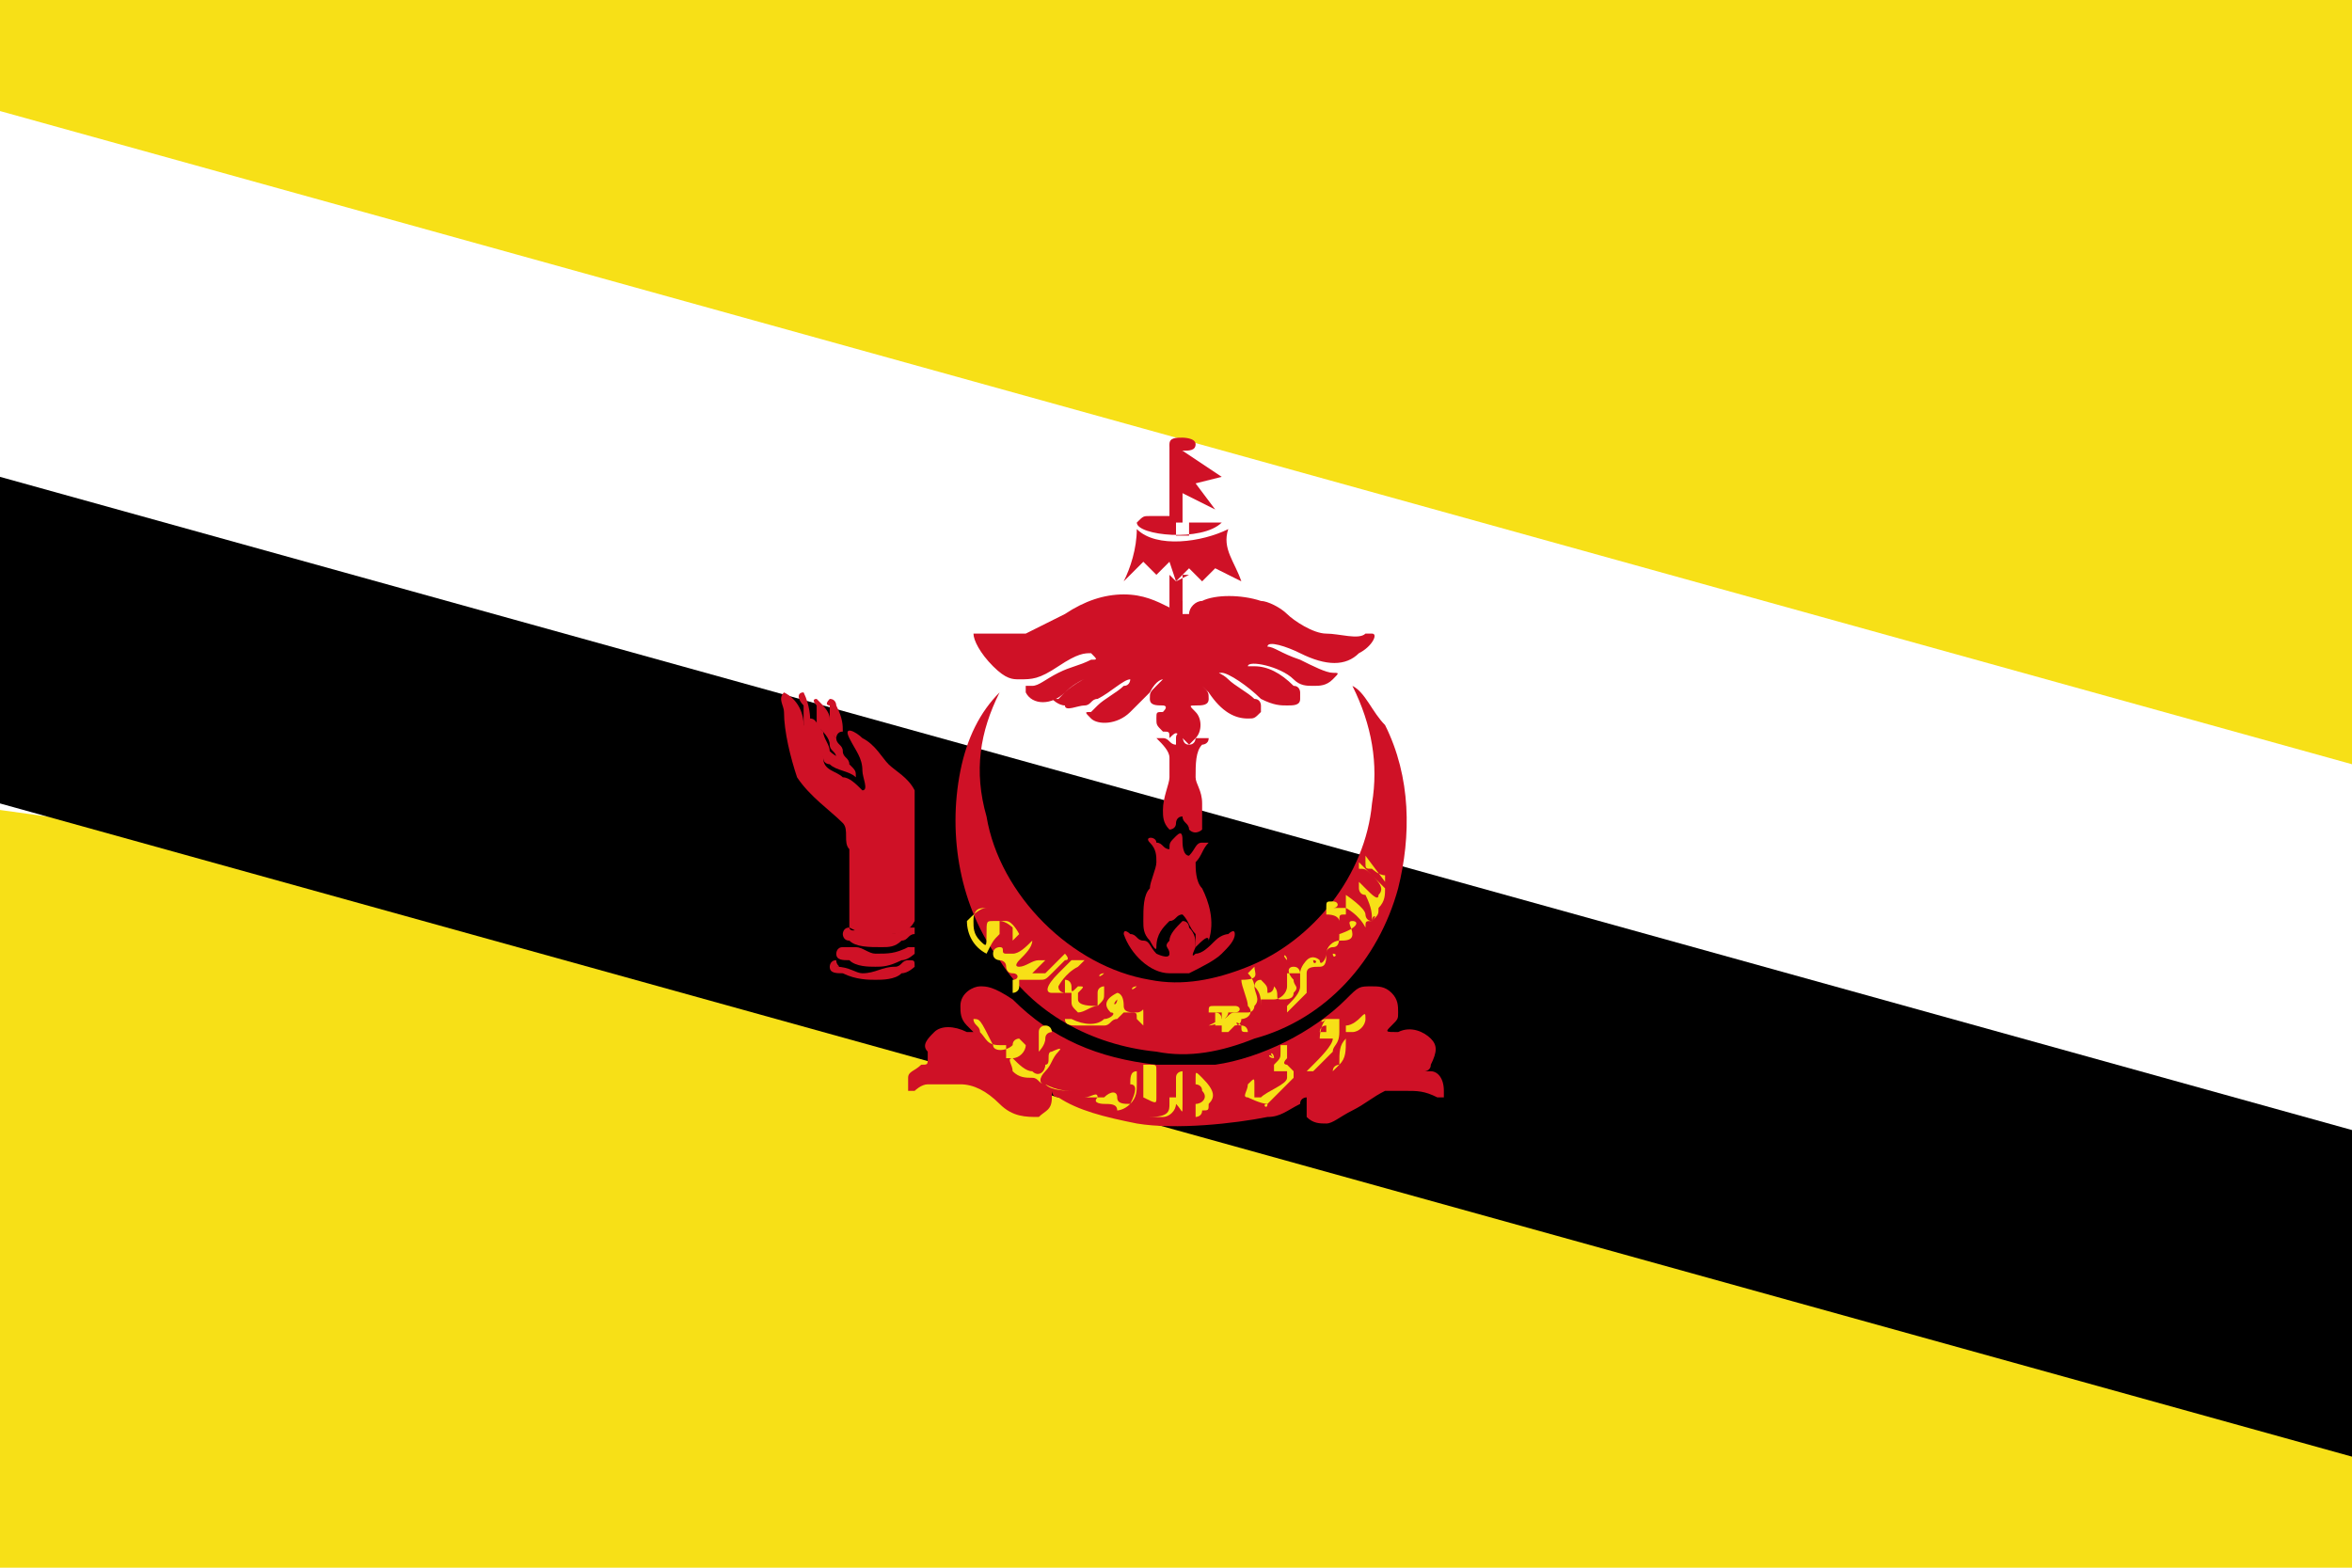 <?xml version="1.0" encoding="utf-8"?>
<!-- Generator: Adobe Illustrator 22.0.1, SVG Export Plug-In . SVG Version: 6.00 Build 0)  -->
<svg version="1.1" id="圖層_1" xmlns="http://www.w3.org/2000/svg" xmlns:xlink="http://www.w3.org/1999/xlink" x="0px" y="0px"
	 viewBox="0 0 36 24" style="enable-background:new 0 0 36 24;" xml:space="preserve">
<style type="text/css">
	.st0{fill:#F7E017;}
	.st1{fill:#FFFFFF;}
	.st2{fill:#CF1126;}
</style>
<g>
	<rect class="st0" width="36" height="24"/>
	<path class="st1" d="M0,1.7v10.7l36,5v-5.7L0,1.7z"/>
	<path d="M0,7.3v5l36,10v-5L0,7.3z"/>
	<g>
		<g>
			<path class="st2" d="M17.4,17.2c-0.5-0.1-0.9-0.2-1.2-0.4c-0.1,0-0.1-0.1-0.1-0.1c0,0,0,0,0,0.1c0,0.2-0.1,0.2-0.2,0.3
				c-0.2,0-0.4,0-0.6-0.2c-0.2-0.2-0.4-0.3-0.6-0.3c-0.2,0-0.4,0-0.5,0c-0.1,0-0.2,0.1-0.2,0.1c0,0-0.1,0-0.1,0c0,0,0-0.2,0-0.2
				c0-0.1,0.1-0.1,0.2-0.2c0.1,0,0.1,0,0.1-0.1c0,0,0-0.1,0-0.1c-0.1-0.1,0-0.2,0.1-0.3c0.1-0.1,0.3-0.1,0.5,0c0,0,0.1,0,0.1,0
				c0,0,0,0-0.1-0.1c-0.1-0.1-0.1-0.2-0.1-0.3c0-0.2,0.2-0.3,0.3-0.3c0.1,0,0.2,0,0.5,0.2c0.6,0.6,1.3,0.9,2.2,1c0.2,0,0.6,0,0.9,0
				c0.7-0.1,1.5-0.5,2-1c0.2-0.2,0.2-0.2,0.4-0.2c0.1,0,0.2,0,0.3,0.1c0.1,0.1,0.1,0.2,0.1,0.3c0,0.1,0,0.1-0.1,0.2
				c-0.1,0.1-0.1,0.1,0.1,0.1c0.2-0.1,0.4,0,0.5,0.1c0.1,0.1,0.1,0.2,0,0.4c0,0.1-0.1,0.1-0.1,0.1c0,0,0,0,0.1,0
				c0.1,0,0.2,0.1,0.2,0.3c0,0.1,0,0.1,0,0.1c0,0-0.1,0-0.1,0c-0.2-0.1-0.3-0.1-0.5-0.1c-0.2,0-0.2,0-0.3,0
				c-0.2,0.1-0.3,0.2-0.5,0.3c-0.2,0.1-0.3,0.2-0.4,0.2c-0.1,0-0.2,0-0.3-0.1c0,0,0-0.1,0-0.2c0-0.1,0-0.1,0-0.1c0,0-0.1,0-0.1,0.1
				c-0.2,0.1-0.3,0.2-0.5,0.2C18.9,17.2,18,17.3,17.4,17.2L17.4,17.2z"/>
			<path class="st2" d="M17.7,16.1c-1-0.1-1.9-0.6-2.4-1.4c-0.6-0.8-0.8-1.9-0.6-2.9c0.1-0.5,0.3-0.9,0.6-1.2
				c-0.3,0.6-0.4,1.2-0.2,1.9c0.2,1.2,1.3,2.3,2.5,2.5c0.5,0.1,1,0,1.5-0.2c1-0.4,1.8-1.4,1.9-2.5c0.1-0.6,0-1.2-0.3-1.8
				c0.2,0.1,0.3,0.4,0.5,0.6c0.4,0.8,0.4,1.7,0.2,2.5c-0.3,1.1-1.1,2-2.2,2.3C18.7,16.1,18.2,16.2,17.7,16.1L17.7,16.1z"/>
			<g id="hand">
				<path class="st2" d="M12.8,14.7c-0.1,0-0.1,0.1-0.1,0.1c0,0.1,0.1,0.1,0.2,0.1c0.2,0.1,0.4,0.1,0.5,0.1c-0.1,0,0,0,0,0
					c0.1,0,0.3,0,0.4-0.1c0.1,0,0.2-0.1,0.2-0.1c0-0.1,0-0.1-0.1-0.1c-0.1,0-0.1,0.1-0.2,0.1c-0.2,0-0.3,0.1-0.5,0.1
					c-0.1,0-0.2-0.1-0.4-0.1C12.9,14.8,12.8,14.8,12.8,14.7L12.8,14.7z"/>
				<path class="st2" d="M12.9,14.5c-0.1,0-0.1,0.1-0.1,0.1c0,0.1,0.1,0.1,0.2,0.1c0.1,0.1,0.3,0.1,0.4,0.1c-0.1,0,0,0,0,0
					c0.1,0,0.2,0,0.4-0.1c0.1,0,0.2-0.1,0.2-0.1c0,0,0-0.1,0-0.1c0,0-0.1,0-0.1,0c-0.2,0.1-0.3,0.1-0.5,0.1c-0.1,0-0.2-0.1-0.3-0.1
					C12.9,14.5,12.9,14.5,12.9,14.5L12.9,14.5z"/>
				<path class="st2" d="M13,14.2c-0.1,0-0.1,0.1-0.1,0.1c0,0,0,0.1,0.1,0.1c0.1,0.1,0.3,0.1,0.5,0.1c-0.1,0,0.1,0,0,0
					c0.1,0,0.2,0,0.3-0.1c0.1,0,0.1-0.1,0.2-0.1c0,0,0-0.1,0-0.1c0,0-0.1,0-0.1,0c-0.1,0.1-0.3,0.1-0.4,0.1c-0.1,0-0.2,0-0.3-0.1
					C13,14.3,13,14.2,13,14.2L13,14.2z"/>
				<path class="st2" d="M12,10.6c-0.1,0.1,0,0.2,0,0.3c0,0.3,0.1,0.7,0.2,1c0.2,0.3,0.5,0.5,0.7,0.7c0.1,0.1,0,0.3,0.1,0.4
					c0,0.4,0,0.8,0,1.2c0.2,0.1,0.4,0.2,0.6,0.1c0.1,0,0.3,0,0.4-0.2c0-0.7,0-1.3,0-2c-0.1-0.2-0.3-0.3-0.4-0.4
					c-0.1-0.1-0.2-0.3-0.4-0.4c-0.1-0.1-0.3-0.2-0.2,0c0.1,0.2,0.2,0.3,0.2,0.5c0,0.1,0.1,0.3,0,0.3c-0.1-0.1-0.2-0.2-0.3-0.2
					c-0.1-0.1-0.3-0.1-0.3-0.3c0-0.2-0.1-0.4-0.3-0.5C12.3,10.9,12.2,10.7,12,10.6L12,10.6L12,10.6L12,10.6z"/>
				<path class="st2" d="M12.3,10.6c-0.1,0-0.1,0.1,0,0.2c0,0.1,0,0.2,0,0.3c0.1,0.2,0.2,0.3,0.3,0.5c0,0.1,0.1,0.1,0.1,0.1
					c0.1,0.1,0.3,0.1,0.4,0.2c0,0,0,0.1,0,0c0-0.1,0-0.1-0.1-0.2c-0.1-0.1-0.2-0.1-0.3-0.2c0-0.1-0.1-0.2-0.1-0.3
					c-0.1-0.1-0.1-0.2-0.2-0.2C12.4,11,12.4,10.8,12.3,10.6C12.4,10.6,12.3,10.6,12.3,10.6L12.3,10.6z"/>
				<path class="st2" d="M12.5,10.7c-0.1,0,0,0.1,0,0.1c0,0.1,0,0.2,0,0.3c0.1,0.1,0.2,0.2,0.2,0.3c0,0.1,0.1,0.1,0.1,0.2
					c0.1,0,0.1,0.1,0.2,0.1c0-0.1-0.1-0.1-0.1-0.2c0-0.1-0.1-0.1-0.1-0.2c-0.1-0.1-0.1-0.2-0.1-0.3C12.7,10.9,12.6,10.8,12.5,10.7
					C12.5,10.7,12.5,10.7,12.5,10.7L12.5,10.7z"/>
				<path class="st2" d="M12.7,10.7C12.7,10.7,12.7,10.7,12.7,10.7c-0.1,0.1,0,0.1,0,0.1c0,0.1,0,0.2,0,0.3c0,0.1,0,0.1,0.1,0.2
					c0,0,0-0.1,0.1-0.1c0,0,0,0,0,0c0-0.1,0-0.2-0.1-0.4C12.8,10.8,12.8,10.7,12.7,10.7C12.7,10.7,12.7,10.7,12.7,10.7L12.7,10.7z"
					/>
			</g>
			<g transform="matrix(-1,0,0,1,1440,0)">
				<g id="hand_1_">
					<path class="st2" d="M23.2,14.7c0.1,0,0.1,0.1,0.1,0.1c0,0.1-0.1,0.1-0.2,0.1c-0.2,0.1-0.4,0.1-0.5,0.1c0.1,0,0,0,0,0
						c-0.1,0-0.3,0-0.4-0.1c-0.1,0-0.2-0.1-0.2-0.1c0-0.1,0-0.1,0.1-0.1c0.1,0,0.1,0.1,0.2,0.1c0.2,0,0.3,0.1,0.5,0.1
						c0.1,0,0.2-0.1,0.4-0.1C23.1,14.8,23.2,14.8,23.2,14.7L23.2,14.7z"/>
					<path class="st2" d="M23.1,14.5c0.1,0,0.1,0.1,0.1,0.1c0,0.1-0.1,0.1-0.2,0.1c-0.1,0.1-0.3,0.1-0.4,0.1c0.1,0,0,0,0,0
						c-0.1,0-0.2,0-0.4-0.1c-0.1,0-0.2-0.1-0.2-0.1c0,0,0-0.1,0-0.1c0,0,0.1,0,0.1,0c0.2,0.1,0.3,0.1,0.5,0.1c0.1,0,0.2-0.1,0.3-0.1
						C23.1,14.5,23.1,14.5,23.1,14.5L23.1,14.5z"/>
					<path class="st2" d="M23,14.2c0.1,0,0.1,0.1,0.1,0.1c0,0,0,0.1-0.1,0.1c-0.1,0.1-0.3,0.1-0.5,0.1c0.1,0-0.1,0,0,0
						c-0.1,0-0.2,0-0.3-0.1c-0.1,0-0.1-0.1-0.2-0.1c0,0,0-0.1,0-0.1c0,0,0.1,0,0.1,0c0.1,0.1,0.3,0.1,0.4,0.1c0.1,0,0.2,0,0.3-0.1
						C23,14.3,23,14.2,23,14.2L23,14.2z"/>
					<path class="st2" d="M24,10.6c0.1,0.1,0,0.2,0,0.3c0,0.3-0.1,0.7-0.2,1c-0.2,0.3-0.5,0.5-0.7,0.7c-0.1,0.1,0,0.3-0.1,0.4
						c0,0.4,0,0.8,0,1.2c-0.2,0.1-0.4,0.2-0.6,0.1c-0.1,0-0.3,0-0.4-0.2c0-0.7,0-1.3,0-2c0.1-0.2,0.3-0.3,0.4-0.4
						c0.1-0.1,0.2-0.3,0.4-0.4c0.1-0.1,0.3-0.2,0.2,0c-0.1,0.2-0.2,0.3-0.2,0.5c0,0.1-0.1,0.3,0,0.3c0.1-0.1,0.2-0.2,0.3-0.2
						c0.1-0.1,0.3-0.1,0.3-0.3c0-0.2,0.1-0.4,0.3-0.5C23.7,10.9,23.8,10.7,24,10.6L24,10.6L24,10.6L24,10.6z"/>
					<path class="st2" d="M23.7,10.6c0.1,0,0.1,0.1,0,0.2c0,0.1,0,0.2,0,0.3c-0.1,0.2-0.2,0.3-0.3,0.5c0,0.1-0.1,0.1-0.1,0.1
						c-0.1,0.1-0.3,0.1-0.4,0.2c0,0,0,0.1,0,0c0-0.1,0-0.1,0.1-0.2c0.1-0.1,0.2-0.1,0.3-0.2c0-0.1,0.1-0.2,0.1-0.3
						c0.1-0.1,0.1-0.2,0.2-0.2C23.6,11,23.6,10.8,23.7,10.6C23.6,10.6,23.7,10.6,23.7,10.6L23.7,10.6z"/>
					<path class="st2" d="M23.5,10.7c0.1,0,0,0.1,0,0.1c0,0.1,0,0.2,0,0.3c-0.1,0.1-0.2,0.2-0.2,0.3c0,0.1-0.1,0.1-0.1,0.2
						c-0.1,0-0.1,0.1-0.2,0.1c0-0.1,0.1-0.1,0.1-0.2c0-0.1,0.1-0.1,0.1-0.2c0.1-0.1,0.1-0.2,0.1-0.3C23.3,10.9,23.4,10.8,23.5,10.7
						C23.5,10.7,23.5,10.7,23.5,10.7L23.5,10.7z"/>
					<path class="st2" d="M23.3,10.7C23.3,10.7,23.3,10.7,23.3,10.7c0.1,0.1,0,0.1,0,0.1c0,0.1,0,0.2,0,0.3c0,0.1,0,0.1-0.1,0.2
						c0,0,0-0.1-0.1-0.1c0,0,0,0,0,0c0-0.1,0-0.2,0.1-0.4C23.2,10.8,23.2,10.7,23.3,10.7C23.3,10.7,23.3,10.7,23.3,10.7L23.3,10.7z"
						/>
				</g>
			</g>
			<path class="st2" d="M17.9,14.9c-0.3,0-0.6-0.3-0.7-0.6c0-0.1,0.1,0,0.1,0c0.1,0,0.1,0.1,0.2,0.1c0.1,0,0.1,0.1,0.2,0.2
				c0,0,0.2,0.1,0.2,0c0-0.1-0.1-0.1,0-0.2c0-0.1,0.1-0.2,0.2-0.3c0.1,0,0.1,0.1,0.1,0.1c0.1,0.1,0.1,0.2,0.1,0.3c0,0-0.1,0.2,0,0.1
				c0.1,0,0.2-0.1,0.3-0.2c0.1-0.1,0.2-0.1,0.2-0.1c0,0,0.1-0.1,0.1,0c0,0.1-0.1,0.2-0.2,0.3c-0.1,0.1-0.3,0.2-0.5,0.3
				C18.1,14.9,18,14.9,17.9,14.9L17.9,14.9z"/>
			<path class="st2" d="M18.3,14.5c0-0.1,0-0.1,0-0.2c-0.1-0.1-0.1-0.2-0.2-0.3c-0.1,0-0.1,0.1-0.2,0.1c-0.1,0.1-0.2,0.2-0.2,0.4
				c0,0.1-0.1-0.1-0.1-0.1c-0.1-0.1-0.1-0.2-0.1-0.3c0-0.2,0-0.4,0.1-0.5c0-0.1,0.1-0.3,0.1-0.4c0-0.1,0-0.2-0.1-0.3
				c-0.1-0.1,0.1-0.1,0.1,0c0.1,0,0.1,0.1,0.2,0.1c0-0.1,0-0.1,0.1-0.2c0.1-0.1,0.1,0,0.1,0.1c0,0,0,0.2,0.1,0.2
				c0.1-0.1,0.1-0.2,0.2-0.2c0,0,0.1,0,0.1,0c-0.1,0.1-0.1,0.2-0.2,0.3c0,0.1,0,0.3,0.1,0.4c0.1,0.2,0.2,0.5,0.1,0.8
				C18.5,14.3,18.4,14.4,18.3,14.5C18.3,14.5,18.3,14.5,18.3,14.5L18.3,14.5z"/>
			<path class="st2" d="M18.2,12.7c0-0.1-0.1-0.1-0.1-0.2c-0.1,0-0.1,0.1-0.1,0.1c0,0.1-0.1,0.1-0.1,0.1c-0.1-0.1-0.1-0.2-0.1-0.3
				c0-0.2,0.1-0.4,0.1-0.5c0-0.1,0-0.2,0-0.3c0-0.1-0.1-0.2-0.2-0.3c0,0,0.1,0,0.1,0c0.1,0,0.1,0.1,0.2,0.1c0,0,0-0.1,0-0.1
				c0-0.1,0.1-0.1,0.1-0.1c0,0.1,0,0.2,0.1,0.2c0.1,0,0.1-0.1,0.1-0.1c0.1,0,0.1,0,0.2,0c0,0.1-0.1,0.1-0.1,0.1
				c-0.1,0.1-0.1,0.3-0.1,0.5c0,0.1,0.1,0.2,0.1,0.4c0,0.1,0,0.3,0,0.4C18.4,12.7,18.3,12.8,18.2,12.7
				C18.2,12.8,18.2,12.8,18.2,12.7L18.2,12.7z"/>
			<path class="st2" d="M17.8,11.2c-0.1-0.1-0.1-0.1-0.1-0.2c0-0.1,0-0.1,0.1-0.1c0.1-0.1,0-0.1,0-0.1c-0.1,0-0.2,0-0.2-0.1
				c0-0.1,0-0.1,0.1-0.2c0.1-0.1,0.1-0.1,0.1-0.1c0,0-0.1,0-0.2,0.2c-0.1,0.1-0.2,0.2-0.3,0.3c-0.2,0.2-0.5,0.2-0.6,0.1
				c-0.1-0.1-0.1-0.1,0-0.1c0,0,0.1-0.1,0.1-0.1c0.1-0.1,0.3-0.2,0.4-0.3c0.1,0,0.1-0.1,0.1-0.1c-0.1,0-0.3,0.2-0.5,0.3
				c-0.1,0-0.1,0.1-0.2,0.1c-0.1,0-0.3,0.1-0.3,0c-0.1,0-0.2-0.1-0.2-0.1c0,0,0,0,0.1,0c0,0,0.1-0.1,0.1-0.1
				c0.1-0.1,0.4-0.3,0.6-0.3c0.1,0,0,0,0,0c-0.1,0-0.4,0.1-0.6,0.3c-0.2,0.2-0.5,0.2-0.6,0c0,0,0-0.1,0-0.1c0,0,0.1,0,0.1,0
				c0.1,0,0.2-0.1,0.4-0.2c0.2-0.1,0.3-0.1,0.5-0.2c0.1,0,0.1,0,0-0.1c-0.1,0-0.2,0-0.5,0.2c-0.3,0.2-0.4,0.2-0.6,0.2
				c-0.1,0-0.2,0-0.4-0.2C15,10,14.9,9.8,14.9,9.7c0,0,0,0,0.1,0c0,0,0.2,0,0.3,0c0.2,0,0.3,0,0.4,0c0.2-0.1,0.4-0.2,0.6-0.3
				c0.3-0.2,0.6-0.3,0.9-0.3c0.3,0,0.5,0.1,0.7,0.2C17.9,9.4,18,9.4,18,9.4c0,0,0-0.1,0-0.2c0,0,0.1,0,0.1,0c0,0.2,0,0.2,0,0.2
				c0,0,0,0,0.1,0c0-0.1,0.1-0.2,0.2-0.2c0.2-0.1,0.6-0.1,0.9,0c0.1,0,0.3,0.1,0.4,0.2c0.1,0.1,0.4,0.3,0.6,0.3c0.2,0,0.5,0.1,0.6,0
				c0.1,0,0.1,0,0.1,0c0.1,0,0,0.2-0.2,0.3c-0.2,0.2-0.5,0.2-0.9,0c-0.2-0.1-0.5-0.2-0.5-0.1c0,0,0,0,0,0c0.1,0,0.2,0.1,0.5,0.2
				c0.2,0.1,0.4,0.2,0.5,0.2c0.1,0,0.1,0,0,0.1c-0.1,0.1-0.2,0.1-0.3,0.1c-0.1,0-0.2,0-0.3-0.1c-0.2-0.2-0.7-0.3-0.7-0.2
				c0,0,0,0,0.1,0c0.2,0,0.4,0.1,0.6,0.3c0.1,0,0.1,0.1,0.1,0.1c0,0,0,0,0,0.1c0,0.1-0.1,0.1-0.2,0.1c-0.1,0-0.2,0-0.4-0.1
				c-0.2-0.2-0.5-0.4-0.6-0.4c-0.1,0,0,0,0.1,0.1c0.1,0.1,0.3,0.2,0.4,0.3c0.1,0,0.1,0.1,0.1,0.1c0,0,0,0.1,0,0.1
				c-0.1,0.1-0.1,0.1-0.2,0.1c-0.2,0-0.4-0.1-0.6-0.4c-0.1-0.1-0.2-0.2-0.2-0.2c0,0,0,0,0.1,0.1c0.1,0.1,0.1,0.1,0.1,0.2
				c0,0.1-0.1,0.1-0.2,0.1c-0.1,0-0.1,0,0,0.1c0.1,0.1,0.1,0.3,0,0.4c0,0-0.1,0.1-0.1,0.1c0,0,0,0-0.1-0.1c-0.1-0.1-0.1-0.1-0.2,0
				C17.9,11.2,17.9,11.2,17.8,11.2C17.9,11.2,17.8,11.2,17.8,11.2L17.8,11.2z"/>
			<path class="st2" d="M18.2,8.8L18,8.9l-0.1-0.1v0.7l0.2,0V8.8z"/>
			<path class="st2" d="M17.4,8.1c0,0.3-0.1,0.6-0.2,0.8l0.3-0.3l0.2,0.2l0.2-0.2L18,8.9l0.2-0.2l0.2,0.2l0.2-0.2L19,8.9
				c-0.1-0.3-0.3-0.5-0.2-0.8C18.4,8.3,17.7,8.4,17.4,8.1L17.4,8.1z"/>
			<path class="st2" d="M17.9,7.9c-0.1,0-0.2,0-0.3,0c-0.1,0-0.1,0-0.2,0.1c0,0.2,1,0.3,1.3,0C18.6,8,18.6,8,18.5,8
				c-0.1,0-0.2,0-0.3,0c0,0.1,0,0.1,0,0.2l-0.2,0V7.9L17.9,7.9z"/>
			<path class="st2" d="M18.1,6.8l-0.2,0v1.2l0.2,0L18.1,6.8z"/>
			<path class="st2" d="M18.1,6.9l-0.1,0.6l0.6,0.3l-0.3-0.4l0.4-0.1L18.1,6.9z"/>
			<path class="st2" d="M18.1,6.7c-0.1,0-0.2,0-0.2,0.1s0.1,0.1,0.2,0.1c0.1,0,0.2,0,0.2-0.1S18.1,6.7,18.1,6.7z"/>
		</g>
		<g>
			<path class="st0" d="M17.8,17.1c0.1,0,0.2-0.1,0.2-0.2c0-0.1,0-0.1,0-0.1c0,0-0.1,0-0.1,0c0,0,0,0,0,0.1c0,0.1,0,0.2-0.3,0.2
				c0,0-0.1,0-0.2,0c-0.1,0-0.2,0-0.1,0c0,0,0,0,0.1,0C17.4,17.1,17.7,17.1,17.8,17.1L17.8,17.1z"/>
			<path class="st0" d="M18.3,17.1c0,0,0.1,0,0.1-0.1c0.1,0,0.1,0,0.1-0.1c0.1-0.1,0.1-0.2-0.1-0.4c-0.1-0.1-0.1-0.1-0.1,0
				c0,0.1,0,0.1,0,0.1c0,0,0.1,0,0.1,0.1c0.1,0.1,0,0.2-0.1,0.2C18.3,16.9,18.3,17,18.3,17.1C18.3,17,18.3,17.1,18.3,17.1
				C18.3,17.1,18.3,17.1,18.3,17.1L18.3,17.1z"/>
			<path class="st0" d="M18.1,16.9c0,0,0-0.1,0-0.3c0-0.1,0-0.2,0-0.2c0,0-0.1,0-0.1,0.1c0,0,0,0.1,0,0.1c0,0,0,0.1,0,0.3
				C18.1,17,18.1,17.1,18.1,16.9L18.1,16.9z"/>
			<path class="st0" d="M17.7,16.8c0,0,0-0.1,0-0.2c0-0.1,0-0.1,0-0.2c0-0.1,0-0.1-0.1-0.1l-0.1,0l0,0.1c0,0.1,0,0.3,0,0.4
				c0,0,0,0,0,0C17.7,16.9,17.7,16.9,17.7,16.8z"/>
			<path class="st0" d="M17.3,16.9c0.1-0.1,0.1-0.2,0.1-0.3c0-0.1,0-0.2,0-0.2c-0.1,0-0.1,0.1-0.1,0.2
				C17.4,16.6,17.4,16.7,17.3,16.9c-0.1,0-0.2,0-0.2-0.1c0-0.1-0.1-0.1-0.2,0c0,0-0.1,0-0.1,0c0-0.1-0.1,0-0.2,0
				c-0.1,0,0-0.1-0.1-0.1c-0.2,0-0.4,0-0.5-0.1c-0.1,0-0.1-0.1,0-0.2c0.1-0.1,0.1-0.2,0.2-0.3c0.1-0.1-0.1,0-0.1,0
				c-0.1,0,0,0.2-0.1,0.2c0,0.1-0.1,0.2-0.2,0.1c-0.1,0-0.2-0.1-0.3-0.2c-0.1,0,0,0.1,0,0.2c0.1,0.1,0.2,0.1,0.3,0.1
				c0.1,0,0.1,0.1,0.2,0.1c0.2,0.1,0.3,0.1,0.5,0.1c0.1,0,0,0.1,0.1,0.1c0,0,0.2,0,0.2,0c-0.1,0.1,0.1,0.1,0.1,0.1
				c0.1,0,0.2,0,0.2,0.1C17.1,17,17.2,17,17.3,16.9C17.3,16.9,17.3,16.9,17.3,16.9L17.3,16.9z"/>
			<path class="st0" d="M15.9,16.1c0,0,0.1-0.1,0.1-0.2c0-0.1,0.1-0.1,0.1-0.1c0,0,0-0.1-0.1-0.1c0,0-0.1,0-0.1,0.1
				C15.9,15.9,15.9,16.1,15.9,16.1C15.8,16.2,15.8,16.2,15.9,16.1C15.8,16.2,15.8,16.2,15.9,16.1L15.9,16.1z"/>
			<path class="st0" d="M14.9,15.6C14.8,15.6,14.8,15.6,14.9,15.6c0,0.1,0.1,0.1,0.1,0.2c0.1,0.1,0.1,0.2,0.3,0.2l0.1,0l0,0.1
				c0,0,0,0.1,0,0.1s0.1,0,0.1,0c0.1,0,0.2-0.1,0.2-0.2c0,0-0.1-0.1-0.1-0.1c0,0-0.1,0-0.1,0.1c-0.1,0.1-0.3,0.1-0.3,0
				C15,15.6,15,15.6,14.9,15.6L14.9,15.6z M15.5,15.8C15.6,15.8,15.6,15.8,15.5,15.8C15.5,15.9,15.5,15.9,15.5,15.8
				C15.5,15.8,15.5,15.8,15.5,15.8L15.5,15.8z"/>
			<path class="st0" d="M20.3,15.6C20.2,15.6,20.2,15.7,20.3,15.6c-0.1,0.1-0.1,0.3-0.1,0.3c0,0,0,0,0.1,0c0.1,0,0.1,0,0.1,0
				c0,0.1-0.2,0.3-0.3,0.4c0,0-0.1,0.1-0.1,0.1c0,0,0,0,0.1,0c0.1-0.1,0.2-0.2,0.3-0.3c0-0.1,0.1-0.1,0.1-0.3c0-0.1,0-0.2,0-0.2
				C20.4,15.6,20.4,15.6,20.3,15.6C20.3,15.6,20.3,15.6,20.3,15.6L20.3,15.6z M20.3,15.7C20.3,15.7,20.3,15.7,20.3,15.7
				c0,0.1,0,0.1,0,0.1c0,0,0,0-0.1,0C20.2,15.8,20.2,15.7,20.3,15.7L20.3,15.7z"/>
			<path class="st0" d="M19.5,16.8c0.1-0.1,0.2-0.2,0.3-0.3c0-0.1,0-0.1,0-0.1c0,0-0.1-0.1-0.1-0.1c0,0-0.1,0,0-0.1
				c0-0.1,0-0.2,0-0.2c0,0,0,0-0.1,0c0,0,0,0.1,0,0.1c0,0.1,0,0.1-0.1,0.2c0,0,0,0,0,0.1c0,0,0,0,0,0c0,0,0,0,0.1,0l0.1,0l0,0
				c0,0,0,0,0,0.1c0,0.1-0.3,0.2-0.4,0.3c-0.1,0-0.1,0-0.1,0c0,0,0,0,0-0.1c0,0,0-0.1,0-0.1c0-0.1,0-0.1-0.1,0c0,0.1-0.1,0.2,0,0.2
				c0,0,0.2,0.1,0.3,0.1C19.4,16.9,19.5,16.8,19.5,16.8L19.5,16.8z"/>
			<path class="st0" d="M20.5,16.3c0.1-0.1,0.1-0.2,0.1-0.4l0-0.1l0.1,0c0.1,0,0.2-0.1,0.2-0.2c0-0.1,0-0.1-0.1,0
				c0,0-0.1,0.1-0.2,0.1c0,0,0,0,0,0.2C20.5,16,20.5,16.1,20.5,16.3c-0.1,0.1-0.1,0.1-0.1,0.1C20.4,16.3,20.5,16.3,20.5,16.3z"/>
			<path class="st0" d="M19.5,16.2C19.5,16.1,19.4,16.1,19.5,16.2C19.4,16.1,19.4,16.2,19.5,16.2C19.4,16.2,19.5,16.2,19.5,16.2
				L19.5,16.2z"/>
			<path class="st0" d="M20.9,15.8C20.9,15.8,20.8,15.8,20.9,15.8C20.8,15.8,20.8,15.8,20.9,15.8C20.8,15.8,20.9,15.8,20.9,15.8
				L20.9,15.8z"/>
			<path class="st0" d="M19.2,14.8C19.2,14.8,19.2,14.9,19.2,14.8c-0.1,0.1-0.1,0.1-0.1,0.1c0.1,0.1,0.1,0.2,0.1,0.2
				c0,0.1,0.1,0.2,0,0.3c0,0,0,0.1-0.1,0.1c-0.1,0-0.2,0-0.2,0c-0.1,0-0.1,0.1-0.2,0.1c0,0,0-0.1-0.1-0.1c0,0,0,0.1,0,0.2
				c0,0,0,0,0,0h0.1c0,0,0,0.1,0,0.1c0,0,0.1,0,0.1,0c0,0,0.1-0.1,0.1-0.1c0,0,0.1,0,0.1-0.1c0.1,0,0.2-0.1,0.1-0.2
				c0-0.1-0.1-0.3-0.1-0.4C19.3,15,19.2,14.9,19.2,14.8C19.2,14.8,19.2,14.8,19.2,14.8L19.2,14.8z M19,15.7c0.1,0,0.1,0.1,0.1,0.1
				C19,15.8,19,15.8,19,15.7C18.9,15.7,18.9,15.6,19,15.7L19,15.7z"/>
			<path class="st0" d="M17.1,15.2C17.1,15.2,17.1,15.2,17.1,15.2c-0.2,0.1-0.2,0.2-0.1,0.3c0.1,0,0,0.1-0.1,0.1
				c-0.1,0.1-0.3,0.1-0.5,0c-0.1,0-0.1,0-0.1,0c0,0.1,0.1,0.1,0.2,0.1c0.1,0,0.3,0,0.4,0c0.1,0,0.1-0.1,0.2-0.1l0.1-0.1l0.1,0
				c0.1,0,0.1,0,0.1,0.1c0,0,0,0,0.1,0.1c0.1,0,0.1,0,0.2,0c0,0,0.1,0,0.1,0c0,0,0,0,0.2,0c0.2,0,0.2,0,0.3,0c0.1,0,0.1,0,0.2,0
				c0.1,0,0.3-0.1,0.3-0.2c0,0,0,0,0.1,0c0.1,0,0.1-0.1,0-0.1c-0.1,0-0.1,0-0.2,0c0,0-0.1,0-0.1,0c-0.1,0-0.1,0-0.1,0.1
				c0,0,0,0,0.1,0c0.1,0,0.1,0,0.1,0c0,0,0,0,0,0.1c0,0-0.2,0.1-0.2,0.1c0,0-0.1,0-0.1,0c-0.1,0-0.1,0-0.2,0c0,0,0,0-0.1,0l0,0
				l-0.1,0c-0.1,0-0.1,0-0.1,0c0,0,0,0-0.2,0c-0.1,0-0.2,0-0.2,0c0,0,0,0,0-0.1c0,0,0,0,0-0.1s0,0-0.1,0c-0.1,0-0.2,0-0.2-0.1
				C17.2,15.2,17.1,15.2,17.1,15.2L17.1,15.2z M17.1,15.3C17.1,15.3,17.1,15.3,17.1,15.3C17.1,15.3,17.1,15.3,17.1,15.3
				C17.1,15.4,17,15.4,17.1,15.3C17,15.3,17,15.3,17.1,15.3C17,15.3,17.1,15.3,17.1,15.3L17.1,15.3z"/>
			<path class="st0" d="M16.8,15.4c0.1-0.1,0.1-0.1,0.1-0.2c0-0.1,0-0.1,0-0.1c0,0-0.1,0-0.1,0.1C16.8,15.3,16.8,15.3,16.8,15.4
				c-0.1,0-0.3,0-0.3-0.1c0,0,0-0.1,0-0.1c0.1-0.1,0.1-0.1,0-0.1c-0.1,0.1-0.1,0.1-0.1,0c0,0,0-0.1-0.1-0.1c0,0,0,0,0,0.1
				c0,0,0,0.1,0,0.1c0,0-0.1,0-0.1-0.1c0,0,0.1-0.2,0.3-0.3c0.1-0.1,0.1-0.1,0.1-0.1s0,0-0.1,0c-0.1,0-0.1,0-0.1,0
				c0,0-0.1,0.1-0.2,0.2c-0.2,0.2-0.2,0.3-0.1,0.3c0.1,0,0.2,0,0.2,0l0.1,0v0.1c0,0.1,0,0.1,0.1,0.2C16.6,15.5,16.7,15.4,16.8,15.4
				L16.8,15.4z"/>
			<path class="st0" d="M20.7,14.1c-0.1,0,0,0.1,0,0.2c0,0.1-0.1,0.1-0.2,0.1c-0.1,0-0.2,0.1-0.2,0.2c0,0.1-0.1,0.2-0.1,0.1
				c0,0-0.1-0.1-0.2,0c0,0-0.1,0.1-0.1,0.2c0,0,0-0.1-0.1-0.1c-0.1,0-0.1,0.1,0,0.2c0,0.1,0.1,0.1,0,0.2c0,0.1-0.1,0.1-0.2,0.1
				c-0.1,0,0-0.1-0.1-0.2c0,0,0,0.1-0.1,0.1c0-0.1,0-0.1-0.1-0.2c-0.1,0-0.1,0.1-0.1,0.1c0.1,0.1,0.1,0.2,0.1,0.3c0,0,0,0.1,0,0.1
				c0-0.1,0-0.1,0-0.2c0.1,0,0.1,0,0.2,0c0.1,0,0.2-0.1,0.2-0.2c0-0.1,0-0.1,0-0.2c0.1,0,0.2,0,0.2,0c0,0.1,0,0.1,0,0.2
				c0,0.1-0.1,0.2-0.2,0.3c0,0,0,0.1,0,0.1c0.1-0.1,0.2-0.2,0.3-0.3c0-0.1,0-0.2,0-0.3c0-0.1,0.1-0.1,0.2-0.1c0.1,0,0.1-0.1,0.1-0.2
				c0-0.1,0.1-0.1,0.1-0.1c0.1,0,0.1-0.1,0.1-0.2C20.8,14.2,20.8,14.1,20.7,14.1L20.7,14.1z M20.4,14.6
				C20.5,14.6,20.4,14.7,20.4,14.6C20.4,14.6,20.4,14.6,20.4,14.6z M20.1,14.7C20.2,14.7,20.1,14.8,20.1,14.7
				C20,14.7,20,14.7,20.1,14.7z"/>
			<path class="st0" d="M16.1,15.3C16.1,15.3,16.1,15.3,16.1,15.3C16.1,15.3,16.1,15.3,16.1,15.3C16.1,15.3,16.1,15.3,16.1,15.3
				L16.1,15.3z"/>
			<path class="st0" d="M17.4,15.1C17.4,15.1,17.4,15.1,17.4,15.1C17.3,15.1,17.3,15.2,17.4,15.1C17.4,15.2,17.4,15.2,17.4,15.1z"/>
			<path class="st0" d="M15.8,14.4C15.8,14.4,15.7,14.4,15.8,14.4c-0.1,0.1-0.2,0.2-0.3,0.2c0,0-0.1,0-0.1,0c-0.1,0,0-0.1-0.1-0.1
				c0,0-0.1,0-0.1,0.1c0,0.1,0.1,0.1,0.1,0.1c0,0,0.1,0,0.1,0.1c0,0,0,0.1,0.1,0.1c0.1,0,0.1,0.1,0,0.1c0,0,0,0.1,0,0.2
				c0,0,0.1,0,0.1-0.1c0,0,0,0,0-0.1c0.1,0,0.2,0,0.3,0c0.1,0,0.1,0,0.2-0.1c0.1-0.1,0.1-0.1,0.2-0.2c0.1,0,0-0.1,0-0.1
				c0,0-0.1,0.1-0.1,0.1c-0.1,0.1-0.1,0.1-0.2,0.2c-0.1,0-0.1,0-0.2,0c0,0,0,0,0.1-0.1c0,0,0.1-0.1,0.1-0.1c0,0-0.1,0-0.1,0
				c-0.1,0-0.2,0.1-0.3,0.1c-0.1,0,0-0.1,0-0.1C15.7,14.6,15.8,14.5,15.8,14.4C15.8,14.4,15.9,14.4,15.8,14.4
				C15.9,14.4,15.8,14.4,15.8,14.4L15.8,14.4z M15.9,14.8C15.9,14.8,15.8,14.8,15.9,14.8C15.8,14.8,15.8,14.8,15.9,14.8
				C15.8,14.8,15.8,14.8,15.9,14.8L15.9,14.8z M15.7,14.9C15.8,14.9,15.8,14.9,15.7,14.9C15.7,14.9,15.7,14.9,15.7,14.9z"/>
			<path class="st0" d="M16.9,14.9C16.9,14.9,16.8,14.9,16.9,14.9C16.8,14.9,16.8,15,16.9,14.9C16.8,14.9,16.9,14.9,16.9,14.9z"/>
			<path class="st0" d="M19.7,14.7C19.7,14.6,19.6,14.6,19.7,14.7C19.6,14.7,19.6,14.7,19.7,14.7C19.6,14.7,19.7,14.7,19.7,14.7
				L19.7,14.7z"/>
			<path class="st0" d="M15.3,14.3c0,0,0,0,0-0.1c0-0.1,0-0.1,0-0.1c0.1,0,0.2,0.1,0.2,0.1c0,0,0,0.1,0,0.1c0,0,0,0.1,0,0.1
				c0,0,0.1-0.1,0.1-0.1c0,0-0.1-0.2-0.2-0.2c-0.1,0-0.1,0-0.2,0c-0.1,0-0.1,0-0.1,0.2c0,0.2,0,0.2-0.1,0.1
				c-0.1-0.1-0.1-0.2-0.1-0.3c0-0.2,0.1-0.2,0.2-0.2c0.1,0,0.1,0,0,0c-0.1,0-0.2,0.1-0.3,0.2c0,0.2,0.1,0.4,0.3,0.5
				C15.2,14.4,15.2,14.4,15.3,14.3z"/>
			<path class="st0" d="M20.5,14.1C20.5,14.1,20.5,14.1,20.5,14.1c0-0.1,0-0.1,0.1-0.1c0,0,0-0.1,0-0.1c0,0-0.1,0-0.1,0
				c0,0-0.1,0-0.1,0c0,0,0,0,0,0c0.1,0,0.1-0.1,0-0.1c-0.1,0-0.1,0-0.1,0.1c0,0.1,0,0.1,0,0.1C20.5,14,20.5,14.1,20.5,14.1
				C20.5,14.2,20.5,14.2,20.5,14.1L20.5,14.1z"/>
			<path class="st0" d="M21,14.1C21,14,21.1,14,21,14.1c0.1-0.1,0.1-0.1,0.1-0.2c0.1-0.1,0.1-0.2,0.1-0.3c0,0-0.1-0.1-0.2-0.2
				c-0.1-0.1-0.2-0.2-0.2-0.2c0,0,0,0.1,0,0.1c0.1,0,0.1,0,0.2,0.1c0.1,0.1,0.2,0.2,0.1,0.3c0,0.1-0.1,0-0.2-0.1
				c-0.1-0.1-0.1-0.1-0.1-0.1c0,0,0,0,0,0.1c0,0,0,0.1,0.1,0.1C21,13.9,21,14,21,14.1C20.9,14,20.9,14,21,14.1
				c-0.1,0-0.1-0.1-0.1-0.1c0-0.1-0.3-0.3-0.3-0.3c0,0,0,0,0,0.1c0,0,0,0.1,0,0.1c0,0,0.2,0.1,0.3,0.3C20.9,14.1,20.9,14.1,21,14.1
				C20.9,14.1,21,14.1,21,14.1L21,14.1z"/>
			<path class="st0" d="M21.2,13.5c0,0-0.3-0.4-0.3-0.4c0,0,0,0,0,0.1c0,0.1,0,0.1,0.1,0.1c0,0,0.1,0.1,0.2,0.1
				C21.2,13.5,21.2,13.5,21.2,13.5C21.2,13.5,21.2,13.5,21.2,13.5L21.2,13.5z"/>
			<path class="st0" d="M19.4,16.9C19.4,16.9,19.4,17,19.4,16.9C19.4,17,19.3,16.9,19.4,16.9C19.3,16.9,19.4,16.9,19.4,16.9
				C19.4,16.9,19.4,16.9,19.4,16.9z"/>
			<path class="st0" d="M19.6,16.9C19.6,16.9,19.6,16.9,19.6,16.9C19.5,16.9,19.5,16.9,19.6,16.9C19.5,16.8,19.5,16.8,19.6,16.9
				C19.6,16.8,19.6,16.8,19.6,16.9z"/>
		</g>
	</g>
</g>
</svg>
